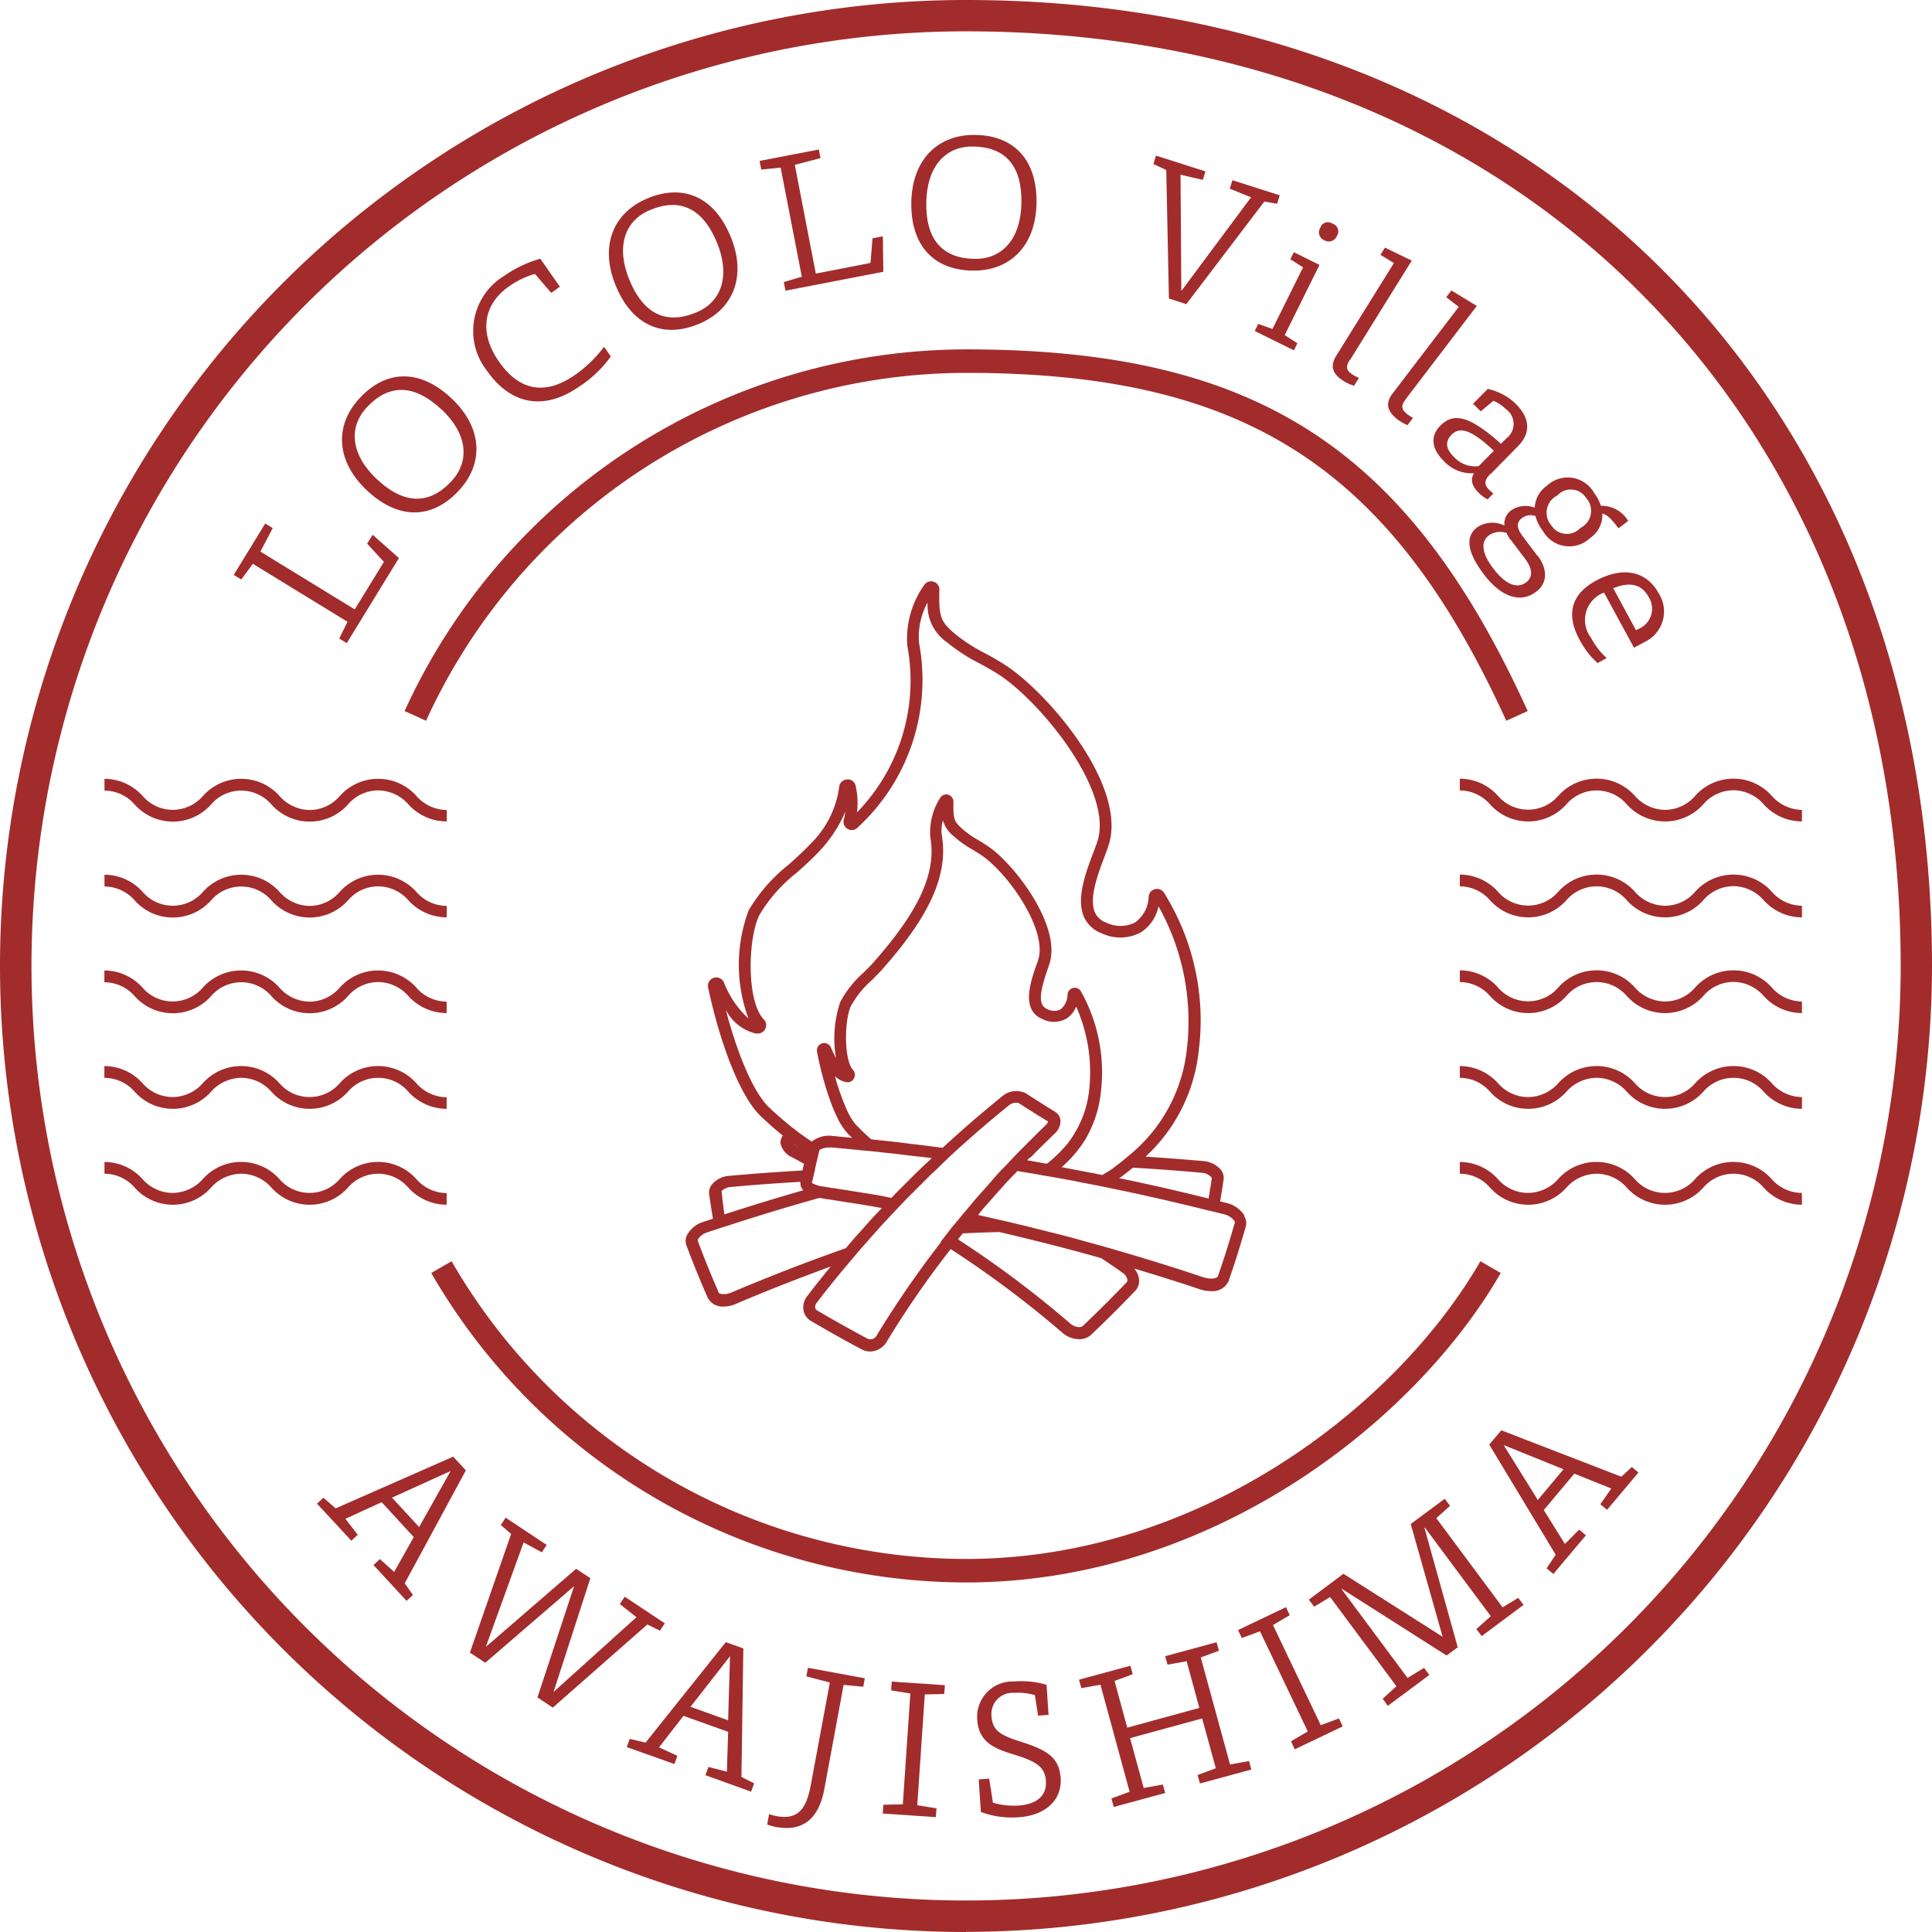 <svg id="_イヤー_1-2" xmlns="http://www.w3.org/2000/svg" width="140.652" height="140.652" viewBox="0 0 140.652 140.652">
  <g id="グループ_8641" data-name="グループ 8641">
    <path id="パス_55011" data-name="パス 55011" d="M70.326,140.652A70.326,70.326,0,1,1,70.326,0c41.409,0,70.326,28.915,70.326,70.321a70.4,70.4,0,0,1-70.326,70.321Zm0-138.371a68.039,68.039,0,1,0,68.045,68.039C138.382,30.261,110.4,2.281,70.326,2.281Z" fill="#a22c2c"/>
    <path id="パス_55012" data-name="パス 55012" d="M66.451,103.886A45.047,45.047,0,0,1,27.52,81.356L29,80.5a43.314,43.314,0,0,0,37.449,21.675c17.156,0,31.437-11.237,37.449-21.675l1.483.856C99.143,92.2,84.292,103.886,66.451,103.886Z" transform="translate(3.875 11.319)" fill="#a22c2c"/>
    <path id="パス_55013" data-name="パス 55013" d="M106.022,49.337c-8.4-18.458-19.049-25.326-39.32-25.326A43.276,43.276,0,0,0,27.383,49.337L25.82,48.63A45.012,45.012,0,0,1,66.7,22.3c21.069,0,32.156,7.13,40.882,26.33Z" transform="translate(3.635 3.135)" fill="#a22c2c"/>
    <g id="グループ_8638" data-name="グループ 8638" transform="translate(17.021 9.821)">
      <path id="パス_55014" data-name="パス 55014" d="M26.944,35.92l-3.8,6.195-.548-.331.6-1.221-6.89-4.221-.844,1.141-.548-.331,2.293-3.742.548.331-.9,1.711,6.868,4.21L25.849,36.2l-1.221-1.323.4-.65,1.917,1.7Z" transform="translate(-14.92 -5.117)" fill="#a22c2c"/>
      <path id="パス_55015" data-name="パス 55015" d="M29.782,25.606c2.282,2.133,2.4,4.769.525,6.754-1.974,2.11-4.426,2.065-6.651-.023-2.282-2.133-2.4-4.769-.525-6.754C25.1,23.472,27.557,23.518,29.782,25.606Zm-.73.81c-2.008-1.871-3.822-1.837-5.407-.16-1.415,1.517-1.129,3.525.73,5.259,2.008,1.871,3.822,1.837,5.407.148,1.415-1.517,1.129-3.525-.73-5.259Z" transform="translate(-13.948 -6.44)" fill="#a22c2c"/>
      <path id="パス_55016" data-name="パス 55016" d="M34.695,17.617a6.177,6.177,0,0,0-1.894.913c-1.894,1.323-2.179,3.388-.73,5.464,1.494,2.145,3.365,2.487,5.533.981a9.336,9.336,0,0,0,2.122-2.053l.491.707a8.6,8.6,0,0,1-2.316,2.2c-2.544,1.768-4.974,1.323-6.719-1.186a4.688,4.688,0,0,1,1.266-6.879,8.768,8.768,0,0,1,2.635-1.255l1.426,2.042L35.881,19l-1.175-1.369Z" transform="translate(-12.77 -7.497)" fill="#a22c2c"/>
      <path id="パス_55017" data-name="パス 55017" d="M47.713,15.474c1.2,2.886.217,5.328-2.3,6.377-2.658,1.107-4.883.057-6.046-2.761-1.2-2.886-.217-5.328,2.3-6.377C44.325,11.607,46.55,12.656,47.713,15.474Zm-.992.445c-1.05-2.533-2.727-3.251-4.86-2.361-1.917.8-2.476,2.749-1.506,5.1,1.05,2.533,2.727,3.251,4.86,2.361,1.917-.8,2.476-2.749,1.506-5.1Z" transform="translate(-11.552 -8.092)" fill="#a22c2c"/>
      <path id="パス_55018" data-name="パス 55018" d="M57.505,18.438l-7.141,1.38-.125-.627L51.55,18.8l-1.54-7.94L48.6,11l-.125-.627,4.312-.833.125.627-1.871.491,1.529,7.917,3.981-.776.148-1.791.753-.148.034,2.567Z" transform="translate(-10.199 -8.478)" fill="#a22c2c"/>
      <path id="パス_55019" data-name="パス 55019" d="M67.275,13.561c-.046,3.126-1.928,4.974-4.666,4.928-2.886-.046-4.495-1.894-4.449-4.951.046-3.126,1.928-4.974,4.666-4.928C65.712,8.656,67.321,10.5,67.275,13.561Zm-1.1,0c.046-2.749-1.2-4.073-3.514-4.107-2.076-.034-3.377,1.54-3.411,4.073-.046,2.749,1.209,4.073,3.514,4.107,2.076.034,3.377-1.54,3.411-4.073Z" transform="translate(-8.836 -8.609)" fill="#a22c2c"/>
      <path id="パス_55020" data-name="パス 55020" d="M81.687,13.273l-5.681,7.472-1.266-.411-.194-9.355-.935-.434L73.8,9.93l3.6,1.152-.194.616-1.62-.376.057,8.465,5.077-6.822-1.551-.627.194-.616,3.445,1.1-.194.616Z" transform="translate(-6.662 -8.423)" fill="#a22c2c"/>
      <path id="パス_55021" data-name="パス 55021" d="M82.932,23.511,80.08,22.1l.251-.513,1.038.365,2.225-4.483-.924-.593.251-.513,1.871.924L82.259,22.4l.924.593-.251.513Zm1.917-8.921a.577.577,0,0,1,.878-.308.59.59,0,0,1,.331.9.637.637,0,0,1-.924.308A.623.623,0,0,1,84.849,14.59Z" transform="translate(-5.752 -7.824)" fill="#a22c2c"/>
      <path id="パス_55022" data-name="パス 55022" d="M86.3,23.968c-.331.525-.274.787.262,1.118a3.267,3.267,0,0,0,.4.205l-.354.57a3.031,3.031,0,0,1-.753-.342c-.867-.536-.992-1.129-.548-1.837l4.2-6.754-.981-.6.331-.525,1.951.947L86.315,23.98Z" transform="translate(-5.051 -7.597)" fill="#a22c2c"/>
      <path id="パス_55023" data-name="パス 55023" d="M89.879,26.446c-.376.491-.342.753.148,1.129a3.608,3.608,0,0,0,.376.24l-.4.525a3.374,3.374,0,0,1-.719-.411c-.81-.627-.878-1.221-.376-1.882l4.826-6.32-.913-.7.376-.491,1.848,1.129-5.168,6.776Z" transform="translate(-4.555 -7.211)" fill="#a22c2c"/>
      <path id="パス_55024" data-name="パス 55024" d="M95.644,30.992c-.57.57-.422.867-.034,1.243a1.976,1.976,0,0,0,.24.194l-.422.433a2.635,2.635,0,0,1-.65-.479c-.5-.491-.627-.97-.342-1.426a2.744,2.744,0,0,1-2.179-.867c-.935-.913-1.015-1.848-.274-2.59,1.015-1.038,2.225-.639,4.415,1.312l.388-.388a1.317,1.317,0,0,0-.057-2.156,2.623,2.623,0,0,0-.878-.582l-.924.764-.559-.548,1.072-1.084a4.264,4.264,0,0,1,2,1.05c1.038,1.015,1.2,2.11.194,3.126l-1.985,2.019Zm.24-1.666c-1.768-1.677-2.544-1.711-3.08-1.175-.548.559-.342,1.118.171,1.62a2.1,2.1,0,0,0,1.8.673l1.107-1.129Z" transform="translate(-4.148 -6.327)" fill="#a22c2c"/>
      <path id="パス_55025" data-name="パス 55025" d="M98.731,36.139c.8,1.061.7,2.065-.1,2.658-1.164.867-2.578.354-3.822-1.3-1.175-1.563-1.358-2.715-.479-3.388a1.978,1.978,0,0,1,2-.137,1.2,1.2,0,0,1,.491-1.107,1.836,1.836,0,0,1,1.711-.194,2.069,2.069,0,0,1,.9-1.609,2.208,2.208,0,0,1,3.422.525,3.325,3.325,0,0,1,.5.947,2.237,2.237,0,0,1,1.985,1.1l-.707.536c-.513-.673-.81-.981-1.175-1.072a2.045,2.045,0,0,1-.9,1.791,2.207,2.207,0,0,1-3.422-.513,3.084,3.084,0,0,1-.548-1.1,1.07,1.07,0,0,0-.97.137c-.445.331-.388.764.023,1.312l1.072,1.426ZM96.769,35a2.182,2.182,0,0,1-.285-.491,1.461,1.461,0,0,0-1.278.171c-.6.456-.559,1.266.3,2.4.719.958,1.62,1.609,2.4,1.027.479-.365.513-.947-.08-1.723L96.781,35Zm3.411-3.217a1.4,1.4,0,0,0-.434,2.179,1.334,1.334,0,0,0,2.11.183,1.386,1.386,0,0,0,.422-2.179,1.321,1.321,0,0,0-2.1-.183Z" transform="translate(-3.825 -5.531)" fill="#a22c2c"/>
      <path id="パス_55026" data-name="パス 55026" d="M102.178,43.124a6.032,6.032,0,0,1-1.312-1.711c-1.015-1.871-.559-3.331,1.2-4.278,1.939-1.05,3.662-.742,4.575.924a2.45,2.45,0,0,1-.958,3.5l-.844.456L102.657,38a2.127,2.127,0,0,0-.958,3.274,5.552,5.552,0,0,0,1.152,1.494l-.673.365Zm2.92-2.453a1.59,1.59,0,0,0,.821-2.327c-.513-.947-1.346-1.164-2.59-.662l1.654,3.057.114-.057Z" transform="translate(-2.902 -4.679)" fill="#a22c2c"/>
    </g>
    <g id="グループ_8639" data-name="グループ 8639" transform="translate(23.086 104.124)">
      <path id="パス_55027" data-name="パス 55027" d="M26.743,103.465l-2.4-2.6.468-.434,1.038.935,1.426-2.533L24.94,96.29,22.3,97.5l.9,1.164-.468.433-2.5-2.7.468-.433.89.776,8.556-3.765.924,1L26.617,102.2l.6.844-.468.434ZM29.96,94.02l-4.267,1.939L27.667,98.1,29.96,94.02Z" transform="translate(-20.24 -91.053)" fill="#a22c2c"/>
      <path id="パス_55028" data-name="パス 55028" d="M42.915,104.639l-6.89,6.058-1.118-.742,2.669-8.1-6.468,5.578-1.118-.742,3-8.636-.753-.65.354-.536,2.989,1.985-.354.536L33.9,98.672l-2.749,7.6,6.571-5.681,1.038.684-2.681,8.282,6.035-5.442-1.209-.958.354-.536,2.92,1.939-.354.536-.9-.445Z" transform="translate(-18.867 -90.504)" fill="#a22c2c"/>
      <path id="パス_55029" data-name="パス 55029" d="M49.058,115.7l-3.331-1.2.217-.6,1.346.342.091-2.9-3.251-1.164-1.78,2.293,1.335.616-.217.6L40,112.453l.217-.6,1.152.274,5.841-7.313,1.278.456-.137,9.355.924.468-.217.6Zm-1.529-9.879-2.886,3.7,2.738.981.137-4.677Z" transform="translate(-17.458 -89.386)" fill="#a22c2c"/>
      <path id="パス_55030" data-name="パス 55030" d="M55.953,107.83l-1.426-.137-1.4,7.563c-.422,2.282-1.643,3.126-3.525,2.784a3.26,3.26,0,0,1-.639-.183l.137-.753c.137.046.388.114.5.137,1.449.274,2.179-.308,2.533-2.236l1.392-7.484-1.711-.445.114-.627,4.141.764-.114.627Z" transform="translate(-16.196 -89.156)" fill="#a22c2c"/>
      <path id="パス_55031" data-name="パス 55031" d="M58.85,116.331l1.4.228-.046.639-3.867-.262.046-.639,1.415-.034.548-8.065-1.4-.228.046-.639,3.867.262-.046.639-1.415.034Z" transform="translate(-15.157 -89.032)" fill="#a22c2c"/>
      <path id="パス_55032" data-name="パス 55032" d="M66.58,108.326a4.182,4.182,0,0,0-1.517-.171,1.541,1.541,0,0,0-1.654,1.723c.068,1.015.662,1.358,2.008,1.791,1.848.593,2.909,1.061,3.023,2.681.114,1.7-1.232,2.727-2.989,2.852a6.467,6.467,0,0,1-2.818-.376l-.16-2.373.764-.057.274,1.757a5.513,5.513,0,0,0,1.848.205c1.483-.1,2.076-.833,2.008-1.8-.068-1.084-.821-1.449-2.407-1.939-1.221-.376-2.476-.821-2.59-2.476a2.578,2.578,0,0,1,2.669-2.818,6.509,6.509,0,0,1,2.373.24l.148,2.19-.764.057-.228-1.483Z" transform="translate(-14.309 -89.035)" fill="#a22c2c"/>
      <path id="パス_55033" data-name="パス 55033" d="M79.846,113.718l1.392-.251.171.616L77.667,115.1l-.171-.616,1.323-.491-.993-3.628L72.579,111.8l.992,3.628,1.392-.251.171.616-3.742,1.015-.171-.616,1.323-.491-2.122-7.792-1.392.251-.171-.616,3.742-1.015.171.616-1.323.491.924,3.4,5.248-1.437-.924-3.4-1.392.251-.171-.616,3.742-1.015.171.616-1.323.491,2.133,7.792Z" transform="translate(-13.394 -89.385)" fill="#a22c2c"/>
      <path id="パス_55034" data-name="パス 55034" d="M85.033,111.17l1.323-.491.274.582-3.491,1.666-.274-.582,1.221-.719-3.479-7.29-1.323.491-.274-.582L82.5,102.58l.274.582-1.221.719Z" transform="translate(-11.965 -89.7)" fill="#a22c2c"/>
      <path id="パス_55035" data-name="パス 55035" d="M97.619,103.577l1.152-.7.388.513-3.046,2.27-.388-.513,1.05-.935L91.983,97.77l-.034.023,2.419,8.681-.81.6-7.6-4.837-.034.023,4.791,6.446,1.2-.73.388.513-3.023,2.247-.376-.513,1-.913-4.826-6.491-1.164.7-.388-.513,2.521-1.882,7.221,4.586L90.945,97.5l2.476-1.837.388.513-1,.9,4.826,6.491Z" transform="translate(-11.329 -90.675)" fill="#a22c2c"/>
      <path id="パス_55036" data-name="パス 55036" d="M105.9,94.37l-2.282,2.715-.491-.411.8-1.141-2.692-1.084L99.01,97.1l1.54,2.464,1.038-1.038.491.411-2.373,2.818-.491-.411.662-.992-4.837-8.02.878-1.038,8.739,3.377.764-.707.491.411Zm-9.8-1.985,2.476,3.981,1.871-2.236L96.1,92.374Z" transform="translate(-9.708 -91.29)" fill="#a22c2c"/>
    </g>
    <g id="グループ_8640" data-name="グループ 8640" transform="translate(7.598 56.688)">
      <path id="パス_55037" data-name="パス 55037" d="M31.575,52.813a3.769,3.769,0,0,1-2.784-1.243,2.948,2.948,0,0,0-2.2-1.015,2.9,2.9,0,0,0-2.2,1.027,3.737,3.737,0,0,1-5.567,0,2.895,2.895,0,0,0-4.4,0,3.724,3.724,0,0,1-5.556,0,2.928,2.928,0,0,0-2.2-1.015V49.71a3.742,3.742,0,0,1,2.772,1.243,2.895,2.895,0,0,0,4.4,0,3.737,3.737,0,0,1,5.567,0,2.956,2.956,0,0,0,2.2,1.027,2.9,2.9,0,0,0,2.2-1.027,3.737,3.737,0,0,1,5.567,0,2.962,2.962,0,0,0,2.213,1.027v.856Z" transform="translate(-6.66 -49.699)" fill="#a22c2c"/>
      <path id="パス_55038" data-name="パス 55038" d="M31.575,58.933a3.769,3.769,0,0,1-2.784-1.243,2.948,2.948,0,0,0-2.2-1.015,2.9,2.9,0,0,0-2.2,1.027,3.737,3.737,0,0,1-5.567,0,2.895,2.895,0,0,0-4.4,0,3.724,3.724,0,0,1-5.556,0,2.928,2.928,0,0,0-2.2-1.015V55.83a3.742,3.742,0,0,1,2.772,1.243,2.895,2.895,0,0,0,4.4,0,3.737,3.737,0,0,1,5.567,0A2.956,2.956,0,0,0,21.6,58.1a2.9,2.9,0,0,0,2.2-1.027,3.737,3.737,0,0,1,5.567,0A2.962,2.962,0,0,0,31.586,58.1v.856Z" transform="translate(-6.66 -48.837)" fill="#a22c2c"/>
      <path id="パス_55039" data-name="パス 55039" d="M31.575,65.043A3.769,3.769,0,0,1,28.791,63.8a2.948,2.948,0,0,0-2.2-1.015,2.9,2.9,0,0,0-2.2,1.027,3.737,3.737,0,0,1-5.567,0,2.895,2.895,0,0,0-4.4,0,3.724,3.724,0,0,1-5.556,0A2.928,2.928,0,0,0,6.66,62.8V61.94a3.742,3.742,0,0,1,2.772,1.243,2.895,2.895,0,0,0,4.4,0,3.737,3.737,0,0,1,5.567,0,2.956,2.956,0,0,0,2.2,1.027,2.9,2.9,0,0,0,2.2-1.027,3.737,3.737,0,0,1,5.567,0,2.962,2.962,0,0,0,2.213,1.027v.856Z" transform="translate(-6.66 -47.977)" fill="#a22c2c"/>
      <path id="パス_55040" data-name="パス 55040" d="M31.575,71.154a3.769,3.769,0,0,1-2.784-1.243,2.895,2.895,0,0,0-4.4,0,3.737,3.737,0,0,1-5.567,0,2.948,2.948,0,0,0-2.2-1.015,2.988,2.988,0,0,0-2.2,1.015,3.724,3.724,0,0,1-5.556,0A2.928,2.928,0,0,0,6.66,68.9V68.04a3.742,3.742,0,0,1,2.772,1.243,2.928,2.928,0,0,0,2.2,1.015,2.968,2.968,0,0,0,2.2-1.015,3.737,3.737,0,0,1,5.567,0,2.895,2.895,0,0,0,4.4,0,3.737,3.737,0,0,1,5.567,0,2.962,2.962,0,0,0,2.213,1.027v.856Z" transform="translate(-6.66 -47.118)" fill="#a22c2c"/>
      <path id="パス_55041" data-name="パス 55041" d="M31.575,77.274a3.769,3.769,0,0,1-2.784-1.243,2.895,2.895,0,0,0-4.4,0,3.737,3.737,0,0,1-5.567,0,2.948,2.948,0,0,0-2.2-1.015,2.988,2.988,0,0,0-2.2,1.015,3.724,3.724,0,0,1-5.556,0,2.928,2.928,0,0,0-2.2-1.015V74.16A3.742,3.742,0,0,1,9.432,75.4a2.928,2.928,0,0,0,2.2,1.015,2.968,2.968,0,0,0,2.2-1.015,3.737,3.737,0,0,1,5.567,0,2.895,2.895,0,0,0,4.4,0,3.737,3.737,0,0,1,5.567,0,2.962,2.962,0,0,0,2.213,1.027v.856Z" transform="translate(-6.66 -46.256)" fill="#a22c2c"/>
      <path id="パス_55042" data-name="パス 55042" d="M118.075,52.814a3.769,3.769,0,0,1-2.784-1.243,2.956,2.956,0,0,0-2.2-1.027,2.9,2.9,0,0,0-2.2,1.027,3.737,3.737,0,0,1-5.567,0,2.895,2.895,0,0,0-4.4,0,3.724,3.724,0,0,1-5.556,0,2.928,2.928,0,0,0-2.2-1.015V49.7a3.742,3.742,0,0,1,2.772,1.243,2.895,2.895,0,0,0,4.4,0,3.737,3.737,0,0,1,5.567,0,2.956,2.956,0,0,0,2.2,1.027,2.9,2.9,0,0,0,2.2-1.027,3.737,3.737,0,0,1,5.567,0,2.956,2.956,0,0,0,2.2,1.027v.856Z" transform="translate(5.511 -49.7)" fill="#a22c2c"/>
      <path id="パス_55043" data-name="パス 55043" d="M118.075,58.934a3.769,3.769,0,0,1-2.784-1.243,2.956,2.956,0,0,0-2.2-1.027,2.9,2.9,0,0,0-2.2,1.027,3.737,3.737,0,0,1-5.567,0,2.895,2.895,0,0,0-4.4,0,3.724,3.724,0,0,1-5.556,0,2.928,2.928,0,0,0-2.2-1.015V55.82a3.742,3.742,0,0,1,2.772,1.243,2.895,2.895,0,0,0,4.4,0,3.737,3.737,0,0,1,5.567,0,2.956,2.956,0,0,0,2.2,1.027,2.9,2.9,0,0,0,2.2-1.027,3.737,3.737,0,0,1,5.567,0,2.956,2.956,0,0,0,2.2,1.027v.856Z" transform="translate(5.511 -48.838)" fill="#a22c2c"/>
      <path id="パス_55044" data-name="パス 55044" d="M118.075,65.044a3.769,3.769,0,0,1-2.784-1.243,2.956,2.956,0,0,0-2.2-1.027,2.9,2.9,0,0,0-2.2,1.027,3.737,3.737,0,0,1-5.567,0,2.895,2.895,0,0,0-4.4,0,3.724,3.724,0,0,1-5.556,0,2.928,2.928,0,0,0-2.2-1.015V61.93a3.742,3.742,0,0,1,2.772,1.243,2.895,2.895,0,0,0,4.4,0,3.737,3.737,0,0,1,5.567,0,2.956,2.956,0,0,0,2.2,1.027,2.9,2.9,0,0,0,2.2-1.027,3.737,3.737,0,0,1,5.567,0,2.956,2.956,0,0,0,2.2,1.027v.856Z" transform="translate(5.511 -47.978)" fill="#a22c2c"/>
      <path id="パス_55045" data-name="パス 55045" d="M118.075,71.154a3.769,3.769,0,0,1-2.784-1.243,2.895,2.895,0,0,0-4.4,0,3.737,3.737,0,0,1-5.567,0,2.948,2.948,0,0,0-2.2-1.015,2.988,2.988,0,0,0-2.2,1.015,3.724,3.724,0,0,1-5.556,0,2.928,2.928,0,0,0-2.2-1.015V68.04a3.742,3.742,0,0,1,2.772,1.243,2.928,2.928,0,0,0,2.2,1.015,2.968,2.968,0,0,0,2.2-1.015,3.737,3.737,0,0,1,5.567,0,2.895,2.895,0,0,0,4.4,0,3.737,3.737,0,0,1,5.567,0,2.948,2.948,0,0,0,2.2,1.015Z" transform="translate(5.511 -47.118)" fill="#a22c2c"/>
      <path id="パス_55046" data-name="パス 55046" d="M118.075,77.274a3.769,3.769,0,0,1-2.784-1.243,2.895,2.895,0,0,0-4.4,0,3.737,3.737,0,0,1-5.567,0,2.948,2.948,0,0,0-2.2-1.015,2.988,2.988,0,0,0-2.2,1.015,3.724,3.724,0,0,1-5.556,0,2.928,2.928,0,0,0-2.2-1.015V74.16A3.742,3.742,0,0,1,95.932,75.4a2.928,2.928,0,0,0,2.2,1.015,2.968,2.968,0,0,0,2.2-1.015,3.737,3.737,0,0,1,5.567,0,2.895,2.895,0,0,0,4.4,0,3.737,3.737,0,0,1,5.567,0,2.948,2.948,0,0,0,2.2,1.015Z" transform="translate(5.511 -46.256)" fill="#a22c2c"/>
    </g>
    <path id="パス_55047" data-name="パス 55047" d="M84.418,83.245a2.116,2.116,0,0,0-1.312-.89c-.137-.034-.285-.068-.434-.1.08-.536.183-1.072.251-1.609a.948.948,0,0,0-.217-.719,1.9,1.9,0,0,0-1.278-.616c-1.392-.125-2.784-.228-4.187-.319A12.242,12.242,0,0,0,81.109,71.3a17.514,17.514,0,0,0-2.533-11.533.609.609,0,0,0-.65-.251.6.6,0,0,0-.456.525,2.426,2.426,0,0,1-1,1.905,2.339,2.339,0,0,1-2.076.011,1.408,1.408,0,0,1-.833-.73c-.456-1.015.194-2.761.673-4.027.114-.308.228-.6.308-.856,1.392-4.2-4.107-10.8-7.324-13.016a19.068,19.068,0,0,0-1.654-.981,12.206,12.206,0,0,1-2.225-1.437c-.947-.833-1.175-1.107-1.107-3.183a.6.6,0,0,0-.422-.593.6.6,0,0,0-.684.24,6.76,6.76,0,0,0-1.232,4.415,13.753,13.753,0,0,1-3.662,12.138,5.561,5.561,0,0,0-.1-1.939.573.573,0,0,0-.639-.456.6.6,0,0,0-.559.57,7.159,7.159,0,0,1-2.122,4.153c-.468.5-.992.97-1.551,1.472a12.062,12.062,0,0,0-2.909,3.32,11.274,11.274,0,0,0-.023,7.883,6.947,6.947,0,0,1-1.78-2.612A.607.607,0,0,0,45.4,66.7c.684,3.263,2.1,7.678,3.822,9.343.525.5,1.061.97,1.609,1.415a.83.83,0,0,0-.16.6,1.433,1.433,0,0,0,.821.97c.3.16.582.319.878.479-.034.16-.068.331-.114.491-1.768.1-3.536.228-5.293.388a1.8,1.8,0,0,0-1.278.616.948.948,0,0,0-.217.719c.08.593.183,1.186.274,1.791-.228.08-.468.148-.7.228a2,2,0,0,0-1.175.947.955.955,0,0,0-.046.787c.479,1.266.992,2.544,1.551,3.8a1.2,1.2,0,0,0,1.164.627,2.128,2.128,0,0,0,.89-.194c2.27-.97,4.575-1.871,6.89-2.715q-.873,1.061-1.711,2.156a1.316,1.316,0,0,0-.262,1.05,1.108,1.108,0,0,0,.536.753c1.221.719,2.476,1.426,3.73,2.088a1.2,1.2,0,0,0,.57.137,1.42,1.42,0,0,0,1.209-.7,68.466,68.466,0,0,1,4.666-6.754,75.23,75.23,0,0,1,8.122,6.08,1.881,1.881,0,0,0,1.221.479,1.284,1.284,0,0,0,.878-.319h0c1.107-1.05,2.19-2.133,3.206-3.194a1.041,1.041,0,0,0,.285-.844,1.374,1.374,0,0,0-.354-.787c1.6.479,3.183.97,4.769,1.506a2.569,2.569,0,0,0,.81.137,1.278,1.278,0,0,0,1.289-.719c.456-1.312.878-2.647,1.255-3.981a.968.968,0,0,0-.114-.764Zm-2.966,4.529c-2.339-.787-4.689-1.506-7.073-2.19-.422-.125-.844-.228-1.266-.354-.479-.125-.947-.262-1.426-.388-.548-.148-1.107-.285-1.654-.422l-1.643-.411-1.437-.342c-.091-.023-.171-.034-.262-.057-.365-.08-.73-.171-1.107-.251-.183-.046-.365-.08-.536-.125a1,1,0,0,0,.091-.114c.034-.034.057-.08.091-.114a2.081,2.081,0,0,0,.148-.183.572.572,0,0,1,.08-.091l.274-.308h0c.125-.137.24-.274.365-.411l.24-.274.08-.091c.068-.08.137-.16.217-.24s.125-.137.183-.205c.034-.034.068-.08.1-.114.114-.125.217-.251.331-.365h.011c.125-.148.262-.285.4-.422.08-.091.171-.171.251-.262l1.05.171c.228.034.456.08.7.125.194.034.388.068.593.1h0c.684.125,1.369.24,2.053.376.205.046.422.091.627.125.1.023.205.046.3.057a.8.8,0,0,1,.16.034c.08.011.16.034.251.046.068.011.148.034.217.046h.023c.137.034.285.057.422.091,2.487.5,4.951,1.061,7.415,1.677.137.034.274.068.422.1s.274.068.422.1c.114.034.228.057.354.091a1.3,1.3,0,0,1,.787.491.2.2,0,0,1,.034.114c-.376,1.323-.787,2.647-1.243,3.936-.034.091-.433.251-1.015.057Zm-5.533.183a.235.235,0,0,1-.057.183c-1.015,1.061-2.088,2.122-3.183,3.171-.16.16-.6.114-.935-.183a74.48,74.48,0,0,0-8.157-6.115c.114-.148.228-.285.342-.434q1.335-.068,2.669-.1c2.487.582,4.974,1.209,7.427,1.905.513.354,1.027.684,1.54,1.061a.769.769,0,0,1,.354.525ZM62.343,85.218a73.218,73.218,0,0,0-4.677,6.788.52.52,0,0,1-.639.251c-1.243-.662-2.5-1.369-3.708-2.076A.259.259,0,0,1,53.194,90a.456.456,0,0,1,.1-.365c.844-1.107,1.723-2.179,2.635-3.251l.548-.65.582-.65h0c.137-.171.274-.319.422-.479s.274-.308.411-.468c.228-.251.468-.5.7-.753.091-.1.183-.194.274-.285l.125-.137.034-.046.137-.137c.068-.08.137-.148.217-.228h0a.652.652,0,0,1,.091-.091c.091-.091.171-.183.262-.285l.285-.285.354-.354.354-.354.354-.354c.091-.08.171-.171.262-.262l.08-.08c.114-.114.228-.228.354-.342h.011c.114-.114.228-.217.331-.319l.114-.114.034-.034.08-.08c.08-.08.171-.16.251-.24.046-.034.08-.08.125-.114h0l.091-.091.114-.114c.057-.057.125-.114.183-.171a2.043,2.043,0,0,0,.16-.148l.034-.034c.068-.057.137-.125.205-.183,1.221-1.107,2.476-2.19,3.765-3.228a.8.8,0,0,1,.73-.183c.707.456,1.415.9,2.133,1.335a.4.4,0,0,1-.16.262c-.308.3-.616.6-.913.9-.171.171-.354.342-.525.525l-.525.525-.023.023c-.137.137-.274.285-.411.433l-.023.023c-.125.125-.24.251-.354.376l-.034.034c-.1.1-.194.205-.3.308l-.034.034c-.114.125-.24.251-.354.376s-.251.285-.376.422H66.1c-.046.068-.091.114-.137.171a1.982,1.982,0,0,0-.148.171c-.068.08-.148.16-.217.24l-.08.091-.274.308-.251.285c-.114.125-.228.262-.331.388s-.194.24-.3.354l-.046.057s-.068.08-.091.114c-.057.057-.1.125-.16.183l-.046.057a3.551,3.551,0,0,0-.262.319l-.023.023-.068.08c-.068.08-.125.16-.194.228l-.034.046c-.057.08-.125.148-.194.228l-.137.171c-.091.114-.183.24-.274.354-.023.034-.046.057-.068.091-.068.08-.125.16-.194.251-.091.114-.183.228-.262.342ZM46.167,88.88c-.548-1.243-1.061-2.51-1.529-3.765A.248.248,0,0,1,44.661,85a1.229,1.229,0,0,1,.673-.5c.183-.068.376-.125.559-.183l.411-.137c.137-.046.262-.091.4-.125,2.247-.73,4.506-1.426,6.776-2.053h.046c.274.034.548.091.821.125l.422.068.422.068c.582.091,1.152.171,1.734.274.376.057.742.137,1.118.194-.068.08-.148.148-.217.228-.137.148-.274.285-.411.434-.262.285-.513.57-.764.856-.148.16-.285.319-.433.479s-.285.319-.422.479l-.376.445q-4.227,1.489-8.328,3.228c-.491.205-.9.1-.947,0Zm.205-7.381a1.072,1.072,0,0,1,.7-.3c1.677-.16,3.354-.274,5.042-.376a.77.77,0,0,0,.125.513.738.738,0,0,0,.091.1c-1.928.548-3.844,1.141-5.75,1.757C46.5,82.64,46.429,82.07,46.372,81.5Zm6.8-1.586h0q.051-.24.1-.445c.023-.091.046-.194.068-.285a.7.7,0,0,1,.034-.148c.023-.1.046-.194.068-.3.011-.068.034-.137.046-.205a.538.538,0,0,1,.228-.125,1.511,1.511,0,0,1,.513-.08h.183c.844.068,1.677.16,2.521.24.274.023.548.046.821.08l.913.1c.354.034.7.08,1.05.125l1.2.137.6.068.16.023a1,1,0,0,0-.114.114.5.5,0,0,1-.08.068c-.114.114-.24.217-.354.331l-.057.057-.046.034-.137.137c-.1.091-.194.194-.3.285l-.046.046-.023.023-.308.308-.057.057-.376.376-.342.342-.342.342c-.114.114-.228.24-.342.365h-.08c-.411-.091-.821-.171-1.243-.24-.4-.068-.81-.125-1.209-.194-.24-.034-.491-.08-.73-.114l-.228-.034-.422-.068c-.125-.023-.262-.046-.388-.057h-.034c-.251-.046-.513-.091-.764-.125a.537.537,0,0,1-.194-.046,1.854,1.854,0,0,1-.513-.205l.034-.137c.034-.148.068-.3.1-.434s.068-.285.1-.434Zm-1.255-1.666a1.26,1.26,0,0,1-.308-.228c.1.08.205.16.308.228Zm-2.989-8.225a.605.605,0,0,0,.525-1.015c-1.289-1.335-1.164-5.955-.319-7.621a11.105,11.105,0,0,1,2.715-3.069c.548-.491,1.107-.992,1.609-1.529a9.634,9.634,0,0,0,1.928-2.92,5.24,5.24,0,0,1-.114.582.607.607,0,0,0,.262.673.585.585,0,0,0,.719-.068,14.587,14.587,0,0,0,4.495-13.473,5.246,5.246,0,0,1,.627-2.943,3.277,3.277,0,0,0,1.4,2.9,12.976,12.976,0,0,0,2.373,1.54c.536.3,1.084.593,1.586.935,3.069,2.11,8.191,8.453,6.993,12.047-.08.24-.183.513-.3.821-.536,1.415-1.266,3.343-.662,4.677a2.291,2.291,0,0,0,1.312,1.186,3.17,3.17,0,0,0,2.818-.08,2.978,2.978,0,0,0,1.289-1.894A17.128,17.128,0,0,1,80.242,71.2a11.551,11.551,0,0,1-4.232,7.723c-.16.137-.319.274-.479.4s-.342.274-.513.4a.8.8,0,0,0-.114.091c-.228.171-.479.308-.719.456-.034.023-.057.034-.091.057l-.342-.068c-.16-.034-.308-.068-.468-.091l-2.145-.411c.057-.057.125-.114.183-.171.148-.137.285-.274.433-.422.125-.125.24-.274.365-.411.16-.194.319-.4.479-.627.08-.114.148-.228.228-.342s.137-.24.205-.365a8.465,8.465,0,0,0,.958-3.149,12.067,12.067,0,0,0-1.46-7.324.522.522,0,0,0-.559-.24.535.535,0,0,0-.411.468,1.4,1.4,0,0,1-.525,1.107,1.085,1.085,0,0,1-.958-.034c-.764-.319-.434-1.506,0-2.806.068-.194.125-.376.183-.536.81-2.7-2.373-6.913-4.232-8.328a10.638,10.638,0,0,0-.958-.627,6.636,6.636,0,0,1-1.232-.878c-.491-.468-.616-.593-.582-1.894a.545.545,0,0,0-.376-.536.515.515,0,0,0-.593.228h0a4.692,4.692,0,0,0-.719,2.863c.456,2.533-.776,5.293-4,8.955-.262.319-.57.616-.867.913a7.55,7.55,0,0,0-1.688,2.133,8.346,8.346,0,0,0-.308,4.084c-.114-.217-.24-.468-.376-.776a.524.524,0,0,0-.639-.3.538.538,0,0,0-.365.616,23.287,23.287,0,0,0,1.027,3.753c.068.183.137.365.217.536.091.205.183.411.274.593a4.4,4.4,0,0,0,.7,1.05c.1.114.217.217.331.331l-1.392-.137a2.027,2.027,0,0,0-1.54.411c-.3-.194-.582-.4-.867-.6-.114-.08-.228-.171-.342-.262s-.228-.171-.342-.262c-.525-.434-1.05-.878-1.563-1.369-1.232-1.186-2.384-4.187-3.149-7.107A3.311,3.311,0,0,0,48.9,70.034ZM68.811,79.1c.137-.137.285-.274.422-.422l.285-.285c.171-.171.354-.354.536-.525s.354-.354.536-.525l.034-.034a1.215,1.215,0,0,0,.422-.97.824.824,0,0,0-.411-.627c-.707-.434-1.415-.878-2.11-1.335a1.575,1.575,0,0,0-1.734.228q-2.242,1.814-4.324,3.742l-1.323-.171c-.445-.057-.89-.1-1.335-.16s-.913-.114-1.369-.16c-.388-.046-.776-.08-1.164-.125-.3-.251-.582-.525-.867-.81-.08-.08-.16-.148-.24-.24a3.183,3.183,0,0,1-.365-.5,5.155,5.155,0,0,1-.319-.616,16.648,16.648,0,0,1-.856-2.43,1.584,1.584,0,0,0,.844.434.505.505,0,0,0,.536-.274.531.531,0,0,0-.068-.616c-.684-.787-.616-3.639-.16-4.632a6.844,6.844,0,0,1,1.506-1.882c.319-.319.639-.627.913-.958,3.411-3.867,4.7-6.845,4.2-9.663a2.607,2.607,0,0,1,.091-1.027,2.222,2.222,0,0,0,.753,1.118,7.519,7.519,0,0,0,1.38.992c.3.183.6.365.89.582,1.974,1.494,4.54,5.35,3.924,7.4-.046.148-.1.319-.171.5-.411,1.2-1.107,3.217.468,3.867a1.853,1.853,0,0,0,1.723-.023,1.786,1.786,0,0,0,.73-.89,11.757,11.757,0,0,1,.947,6.058,7.5,7.5,0,0,1-.958,2.989c-.091.148-.171.3-.262.433-.114.16-.217.319-.331.468-.194.24-.4.456-.593.662-.148.148-.3.285-.445.422a4.675,4.675,0,0,1-.376.319,1.2,1.2,0,0,1-.125.091c-.479-.08-.947-.171-1.426-.251.057-.057.114-.125.183-.194Zm13.028,2.943c-2.156-.536-4.324-1.038-6.514-1.483l.1-.068c.3-.217.593-.456.9-.7,1.677.1,3.343.217,5.008.376a.952.952,0,0,1,.73.376c-.068.5-.16,1.015-.24,1.517Z" transform="translate(6.158 5.215)" fill="#a22c2c"/>
  </g>
</svg>

